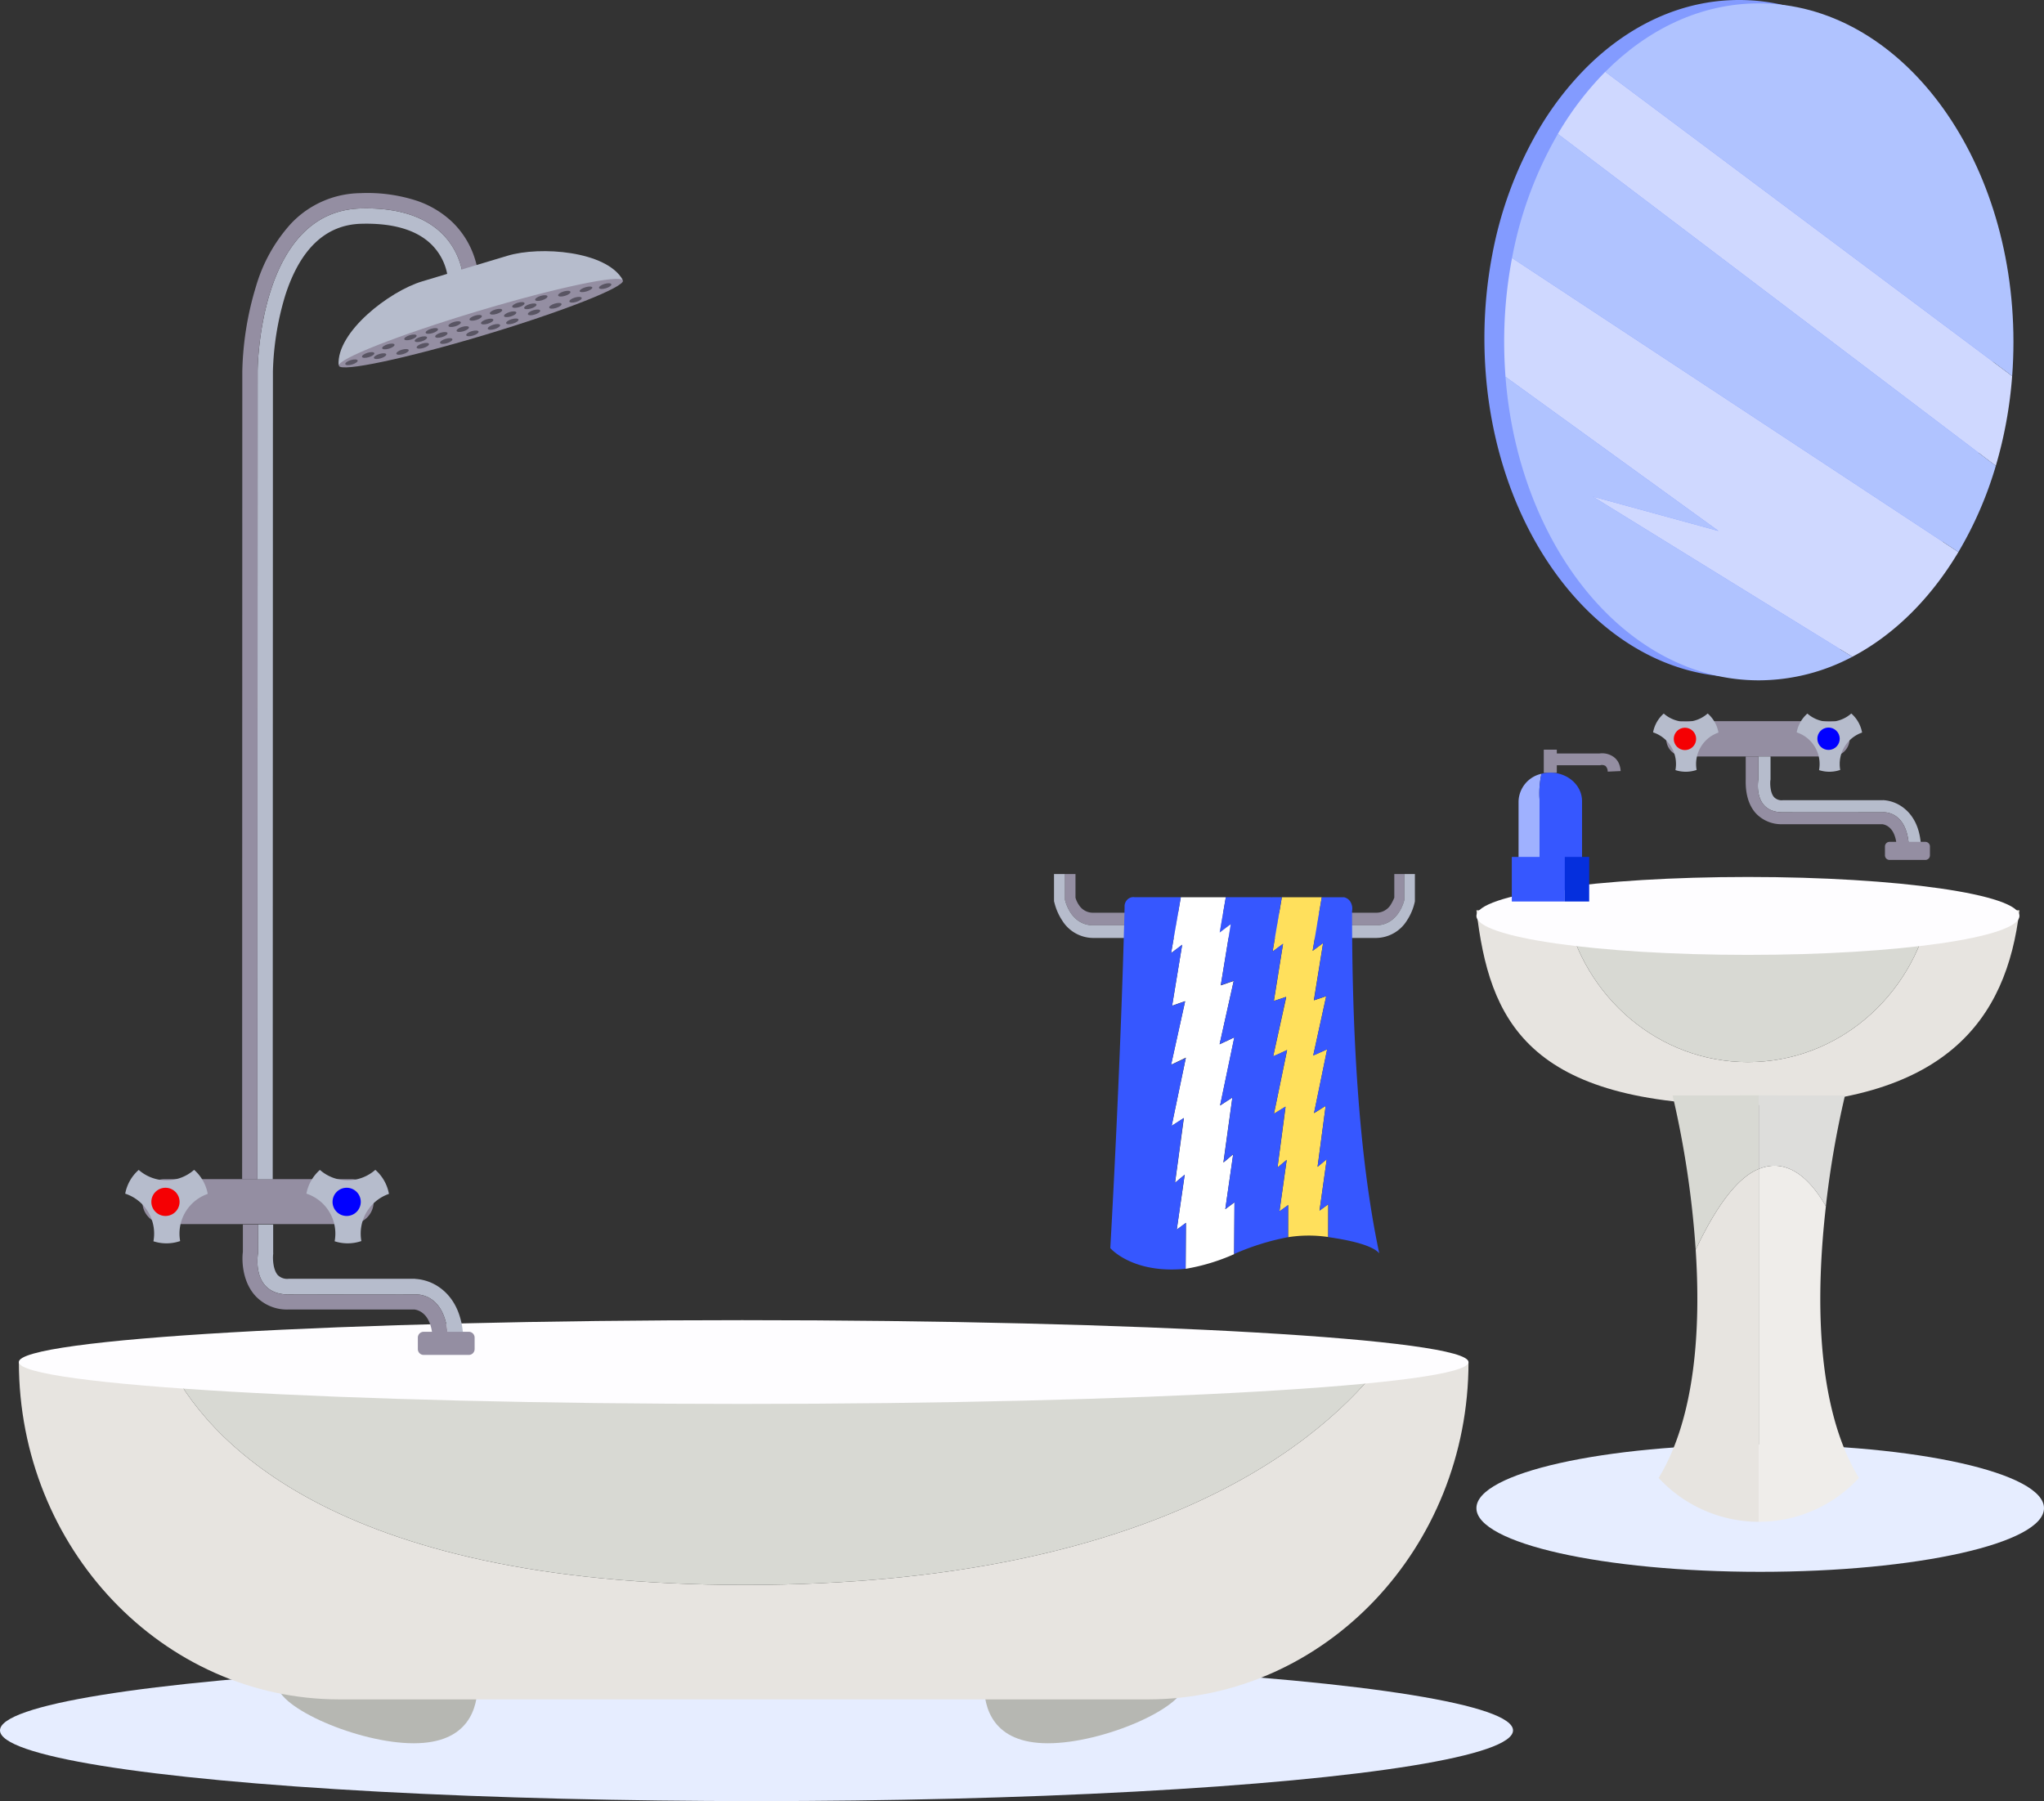 <svg xmlns="http://www.w3.org/2000/svg" width="480" height="423" viewBox="0 0 480 423">
  <rect x="0" y="0" width="480" height="423" fill="#333333" stroke="none"/>
  <g id="bathroom" transform="translate(-248.11 -479.08)">
    <ellipse id="Ellipse_65" data-name="Ellipse 65" cx="177.656" cy="16.611" rx="177.656" ry="16.611" transform="translate(248.11 868.858)" fill="#e6edff"/>
    <ellipse id="Ellipse_66" data-name="Ellipse 66" cx="66.644" cy="14.954" rx="66.644" ry="14.954" transform="translate(594.822 818.324)" fill="#e6edff"/>
    <g id="Group_617" data-name="Group 617" transform="translate(252.529 789.126)">
      <path id="Path_655" data-name="Path 655" d="M1479.67,2548.027c0,5.472,2.011,13.842,15,13.842s32.046-8.372,32.046-13.842-10.532-9.907-23.524-9.907S1479.67,2542.556,1479.67,2548.027Z" transform="translate(-1253.006 -2462.498)" fill="#b6b7b2"/>
      <path id="Path_656" data-name="Path 656" d="M642.179,2548.027c0,5.472-2.011,13.842-15,13.842s-32.046-8.372-32.046-13.842,10.532-9.907,23.524-9.907S642.179,2542.556,642.179,2548.027Z" transform="translate(-534.436 -2462.498)" fill="#b6b7b2"/>
      <g id="Group_616" data-name="Group 616" transform="translate(0.015 9.856)">
        <path id="Path_657" data-name="Path 657" d="M306.841,2187.62c8.322,17.088,37.369,52.327,135.447,52.327S579.019,2204.706,592,2187.62H612.16c0,43.657-33.725,79.213-75.329,79.213H347.069c-41.6,0-75.329-35.557-75.329-79.213Z" transform="translate(-271.74 -2187.62)" fill="#e7e4e0"/>
        <path id="Path_658" data-name="Path 658" d="M594.257,2239.947c-98.078,0-127.126-35.241-135.447-52.327h285.16C730.988,2204.708,692.335,2239.947,594.257,2239.947Z" transform="translate(-423.709 -2187.62)" fill="#d8d9d3"/>
      </g>
      <path id="Path_659" data-name="Path 659" d="M271.66,2144.926c0,5.432,76.054,9.834,169.872,9.834s170.565-4.383,170.565-9.813-76.748-9.856-170.565-9.856S271.66,2139.494,271.66,2144.926Z" transform="translate(-271.66 -2135.09)" fill="#fefdff"/>
    </g>
    <g id="Group_624" data-name="Group 624" transform="translate(277.514 524.425)">
      <path id="Path_660" data-name="Path 660" d="M480.594,1960.234a5.284,5.284,0,0,0-5.284-5.284H431.554a5.284,5.284,0,0,0-5.284,5.284v0a5.284,5.284,0,0,0,5.284,5.284H475.31a5.284,5.284,0,0,0,5.284-5.284Z" transform="translate(-422.245 -1723.372)" fill="#948ea2"/>
      <g id="Group_618" data-name="Group 618" transform="translate(0 229.398)">
        <path id="Path_661" data-name="Path 661" d="M404.82,1948.923a9.833,9.833,0,0,1,3.169-5.575A9.854,9.854,0,0,0,421,1943.33a9.843,9.843,0,0,1,3.2,5.65,9.863,9.863,0,0,0-6.477,11.076,9.892,9.892,0,0,1-6.276.054,9.869,9.869,0,0,0-6.631-11.187Z" transform="translate(-404.82 -1943.33)" fill="#b6bccc"/>
      </g>
      <circle id="Ellipse_67" data-name="Ellipse 67" cx="3.314" cy="3.314" r="3.314" transform="translate(6.138 233.606)" fill="#f50003"/>
      <g id="Group_619" data-name="Group 619" transform="translate(42.552 229.398)">
        <path id="Path_662" data-name="Path 662" d="M631.6,1948.923a9.834,9.834,0,0,1,3.169-5.575,9.854,9.854,0,0,0,13.014-.019,9.843,9.843,0,0,1,3.2,5.65,9.863,9.863,0,0,0-6.477,11.076,9.892,9.892,0,0,1-6.276.054,9.869,9.869,0,0,0-6.631-11.187Z" transform="translate(-631.6 -1943.33)" fill="#b6bccc"/>
      </g>
      <circle id="Ellipse_68" data-name="Ellipse 68" cx="3.314" cy="3.314" r="3.314" transform="translate(48.689 233.606)" fill="#0100ff"/>
      <g id="Group_620" data-name="Group 620" transform="translate(27.536 242.245)">
        <path id="Path_663" data-name="Path 663" d="M607.3,2028.226s-21.221.034-29.633,0c-9.038-.036-7.205-9.776-7.205-9.776l.011-6.65H574v6.612l.015.193-.024.225c-.09.865-.073,3.539,1.107,4.852a3.128,3.128,0,0,0,2.571.856H607.3l.077.028a10.984,10.984,0,0,1,5.955,2.2c2.437,1.809,5.344,5.5,5.346,12.789l-3.576.006C615,2027.406,607.3,2028.226,607.3,2028.226Z" transform="translate(-566.792 -2011.8)" fill="#b6bccc"/>
        <path id="Path_664" data-name="Path 664" d="M551.67,2018.232V2011.8h3.584l-.011,6.65s-1.833,9.757,7.205,9.794c8.41.034,29.633-.009,29.633-.009s7.7-.82,7.8,11.343h-3.61c0-3.244-.771-5.625-2.227-6.86a3.967,3.967,0,0,0-2.085-.964H562.447a10.124,10.124,0,0,1-7.926-3.295C551.277,2024.8,551.471,2019.546,551.67,2018.232Z" transform="translate(-551.575 -2011.8)" fill="#948ea2"/>
      </g>
      <path id="Path_665" data-name="Path 665" d="M784.385,2147.4a1.366,1.366,0,0,0-1.366-1.366h-10.6a1.366,1.366,0,0,0-1.366,1.366v2.7a1.366,1.366,0,0,0,1.366,1.366h10.6a1.366,1.366,0,0,0,1.366-1.366Z" transform="translate(-702.333 -1878.599)" fill="#948ea2"/>
      <g id="Group_621" data-name="Group 621" transform="translate(27.458)">
        <path id="Path_666" data-name="Path 666" d="M594.575,739.934c22.88-.619,24.042,15.307,24.1,16.99l-3.591-.009a13.324,13.324,0,0,0-3.935-8.55c-3.494-3.411-9.036-5.038-16.478-4.837-8.29.225-14.279,5.852-17.8,16.728a67.1,67.1,0,0,0-2.925,17.923L573.9,967.93H570.31l.045-189.762S570.421,740.587,594.575,739.934Z" transform="translate(-566.717 -736.32)" fill="#b6bccc"/>
        <path id="Path_667" data-name="Path 667" d="M551.2,762.59a73.431,73.431,0,0,1,3.224-19.962,37.637,37.637,0,0,1,8-14.48,22.753,22.753,0,0,1,16.495-7.38,37.378,37.378,0,0,1,13.2,1.764,22.589,22.589,0,0,1,8.49,5.115,20.5,20.5,0,0,1,5.342,8.986,18.291,18.291,0,0,1,.762,4.728l-3.6-.009c-.058-1.683-1.221-17.609-24.1-16.99-24.154.653-24.22,38.234-24.22,38.234l-.045,189.762H551.16Z" transform="translate(-551.16 -720.75)" fill="#948ea2"/>
      </g>
      <g id="Group_623" data-name="Group 623" transform="translate(49.347 13.636)">
        <g id="Group_622" data-name="Group 622" transform="translate(0.754)">
          <path id="Path_668" data-name="Path 668" d="M691.477,800.524l20.039-6.017c7.738-2.323,23.178-1.105,27.031,5.618l-66.7,20.026C671.359,812.418,683.737,802.847,691.477,800.524Z" transform="translate(-671.835 -793.425)" fill="#b6bccc"/>
        </g>
        <ellipse id="Ellipse_69" data-name="Ellipse 69" cx="34.821" cy="2.906" rx="34.821" ry="2.906" transform="translate(0 24.143) rotate(-16.714)" fill="#948ea2"/>
        <path id="Path_669" data-name="Path 669" d="M997.775,834.711c.086.285.8.321,1.6.081s1.379-.666,1.293-.949-.8-.321-1.6-.081S997.69,834.427,997.775,834.711Z" transform="translate(-935.857 -826.064)" fill="#595563"/>
        <ellipse id="Ellipse_70" data-name="Ellipse 70" cx="1.512" cy="0.539" rx="1.512" ry="0.539" transform="translate(52.163 9.907) rotate(-16.714)" fill="#595563"/>
        <path id="Path_670" data-name="Path 670" d="M917.855,849.7c.086.285.8.321,1.6.081s1.379-.666,1.293-.949-.8-.321-1.6-.081S917.77,849.415,917.855,849.7Z" transform="translate(-870.932 -838.241)" fill="#595563"/>
        <path id="Path_671" data-name="Path 671" d="M889.143,858.321c.086.285.8.321,1.6.081s1.379-.666,1.293-.949-.8-.321-1.6-.081S889.057,858.035,889.143,858.321Z" transform="translate(-847.608 -845.244)" fill="#595563"/>
        <ellipse id="Ellipse_71" data-name="Ellipse 71" cx="1.512" cy="0.539" rx="1.512" ry="0.539" transform="translate(36.127 14.145) rotate(-16.714)" fill="#595563"/>
        <ellipse id="Ellipse_72" data-name="Ellipse 72" cx="1.512" cy="0.539" rx="1.512" ry="0.539" transform="translate(31.351 15.578) rotate(-16.714)" fill="#595563"/>
        <ellipse id="Ellipse_73" data-name="Ellipse 73" cx="1.512" cy="0.539" rx="1.512" ry="0.539" transform="translate(26.412 17.061) rotate(-16.714)" fill="#595563"/>
        <path id="Path_672" data-name="Path 672" d="M780.815,890.841c.086.285.8.321,1.6.081s1.379-.666,1.293-.949-.8-.321-1.6-.081S780.73,890.557,780.815,890.841Z" transform="translate(-759.606 -871.662)" fill="#595563"/>
        <path id="Path_673" data-name="Path 673" d="M754.063,898.881c.086.285.8.321,1.6.081s1.379-.666,1.293-.949-.8-.321-1.6-.081S753.977,898.6,754.063,898.881Z" transform="translate(-737.874 -878.193)" fill="#595563"/>
        <path id="Path_674" data-name="Path 674" d="M726.413,910.261c.086.285.8.321,1.6.081s1.379-.666,1.293-.949-.8-.321-1.6-.081S726.327,909.975,726.413,910.261Z" transform="translate(-715.412 -887.438)" fill="#595563"/>
        <path id="Path_675" data-name="Path 675" d="M701.163,920.931c.086.285.8.321,1.6.081s1.379-.666,1.293-.949-.8-.321-1.6-.081S701.077,920.645,701.163,920.931Z" transform="translate(-694.899 -896.106)" fill="#595563"/>
        <ellipse id="Ellipse_74" data-name="Ellipse 74" cx="1.512" cy="0.539" rx="1.512" ry="0.539" transform="translate(2.184 26.027) rotate(-16.714)" fill="#595563"/>
        <path id="Path_676" data-name="Path 676" d="M716.063,922.381c.086.285.8.321,1.6.081s1.379-.666,1.293-.949-.8-.321-1.6-.081S715.977,922.1,716.063,922.381Z" transform="translate(-707.004 -897.284)" fill="#595563"/>
        <ellipse id="Ellipse_75" data-name="Ellipse 75" cx="1.512" cy="0.539" rx="1.512" ry="0.539" transform="translate(14.177 23.583) rotate(-16.714)" fill="#595563"/>
        <path id="Path_677" data-name="Path 677" d="M769.553,909.4c.086.285.8.321,1.6.081s1.379-.666,1.293-.949-.8-.321-1.6-.081S769.467,909.117,769.553,909.4Z" transform="translate(-750.457 -886.739)" fill="#595563"/>
        <path id="Path_678" data-name="Path 678" d="M798.833,903.461c.086.285.8.321,1.6.081s1.379-.666,1.293-.949-.8-.321-1.6-.081S798.747,903.175,798.833,903.461Z" transform="translate(-774.243 -881.914)" fill="#595563"/>
        <ellipse id="Ellipse_76" data-name="Ellipse 76" cx="1.512" cy="0.539" rx="1.512" ry="0.539" transform="translate(30.58 19.236) rotate(-16.714)" fill="#595563"/>
        <ellipse id="Ellipse_77" data-name="Ellipse 77" cx="1.512" cy="0.539" rx="1.512" ry="0.539" transform="translate(35.641 17.716) rotate(-16.714)" fill="#595563"/>
        <path id="Path_679" data-name="Path 679" d="M881.555,878.851c.086.285.8.321,1.6.081s1.379-.666,1.293-.949-.8-.321-1.6-.081S881.47,878.567,881.555,878.851Z" transform="translate(-841.444 -861.921)" fill="#595563"/>
        <path id="Path_680" data-name="Path 680" d="M908.765,867.6c.086.285.8.321,1.6.081s1.379-.666,1.293-.949-.8-.321-1.6-.081S908.68,867.317,908.765,867.6Z" transform="translate(-863.548 -852.782)" fill="#595563"/>
        <path id="Path_681" data-name="Path 681" d="M935.455,859.351c.086.285.8.321,1.6.081s1.379-.666,1.293-.949-.8-.321-1.6-.081S935.37,859.067,935.455,859.351Z" transform="translate(-885.23 -846.08)" fill="#595563"/>
        <path id="Path_682" data-name="Path 682" d="M960.693,851.773c.086.285.8.321,1.6.081s1.379-.666,1.293-.949-.8-.321-1.6-.081S960.607,851.49,960.693,851.773Z" transform="translate(-905.733 -839.925)" fill="#595563"/>
        <path id="Path_683" data-name="Path 683" d="M904.113,859.991c.086.285.8.321,1.6.081s1.379-.666,1.293-.949-.8-.321-1.6-.081S904.027,859.705,904.113,859.991Z" transform="translate(-859.769 -846.6)" fill="#595563"/>
        <path id="Path_684" data-name="Path 684" d="M878.875,869.941c.086.285.8.321,1.6.081s1.379-.666,1.293-.949-.8-.321-1.6-.081S878.79,869.655,878.875,869.941Z" transform="translate(-839.267 -854.683)" fill="#595563"/>
        <path id="Path_685" data-name="Path 685" d="M850.075,879.063c.086.285.8.321,1.6.081s1.379-.666,1.293-.949-.8-.321-1.6-.081S849.99,878.778,850.075,879.063Z" transform="translate(-815.87 -862.095)" fill="#595563"/>
        <ellipse id="Ellipse_78" data-name="Ellipse 78" cx="1.512" cy="0.539" rx="1.512" ry="0.539" transform="translate(28.319 18.224) rotate(-16.714)" fill="#595563"/>
        <path id="Path_686" data-name="Path 686" d="M792.735,895.8c.086.285.8.321,1.6.081s1.379-.666,1.293-.949-.8-.321-1.6-.081S792.65,895.515,792.735,895.8Z" transform="translate(-769.289 -875.691)" fill="#595563"/>
        <ellipse id="Ellipse_79" data-name="Ellipse 79" cx="1.512" cy="0.539" rx="1.512" ry="0.539" transform="translate(18.485 20.599) rotate(-16.714)" fill="#595563"/>
        <path id="Path_687" data-name="Path 687" d="M973.578,838.837c.081.268.809.285,1.625.039s1.415-.661,1.336-.929-.809-.285-1.625-.039S973.5,838.569,973.578,838.837Z" transform="translate(-916.201 -829.42)" fill="#595563"/>
      </g>
    </g>
    <g id="Group_627" data-name="Group 627" transform="translate(594.822 685.042)">
      <g id="Group_625" data-name="Group 625" transform="translate(0.002 7.828)">
        <path id="Path_688" data-name="Path 688" d="M2118.909,1621.22c4.259,20.347,21.8,35.652,42.794,35.652s38.532-15.305,42.793-35.652h20.974c-3.019,25.68-17.365,45.768-63.76,45.768-52.08,0-60.741-20.086-63.76-45.768Z" transform="translate(-2097.95 -1621.22)" fill="#e7e4e0"/>
        <path id="Path_689" data-name="Path 689" d="M2252.444,1656.872c-20.992,0-38.532-15.305-42.794-35.652h85.585C2290.976,1641.567,2273.434,1656.872,2252.444,1656.872Z" transform="translate(-2188.691 -1621.22)" fill="#d8d9d3"/>
      </g>
      <ellipse id="Ellipse_80" data-name="Ellipse 80" cx="63.76" cy="9.149" rx="63.76" ry="9.149" fill="#fefdff"/>
      <g id="Group_626" data-name="Group 626" transform="translate(42.797 51.297)">
        <path id="Path_690" data-name="Path 690" d="M2334.725,1963.942c4.31-9.153,9.38-16.8,14.812-18.972v82.87a32.1,32.1,0,0,1-23.507-10.3C2334.759,2003.2,2335.915,1982.091,2334.725,1963.942Z" transform="translate(-2326.03 -1927.693)" fill="#e7e4e0"/>
        <path id="Path_691" data-name="Path 691" d="M2348.909,1889.139a226.248,226.248,0,0,0-5.419-36.241l20.231-.008v17.277C2358.289,1872.336,2353.221,1879.986,2348.909,1889.139Z" transform="translate(-2340.214 -1852.89)" fill="#d8d9d3"/>
        <path id="Path_692" data-name="Path 692" d="M2467.087,1950.475c-2.271,19.872-2.678,46.676,7.755,63.814a31.9,31.9,0,0,1-23.522,10.3v-82.87C2458.034,1939.046,2463.291,1943.919,2467.087,1950.475Z" transform="translate(-2427.812 -1924.447)" fill="#efedea"/>
        <path id="Path_693" data-name="Path 693" d="M2451.31,1870.167V1852.89l20.253.008a219.925,219.925,0,0,0-4.494,26.023C2463.274,1872.363,2458.025,1867.49,2451.31,1870.167Z" transform="translate(-2427.803 -1852.89)" fill="#dddddb"/>
      </g>
    </g>
    <g id="Group_631" data-name="Group 631" transform="translate(636.306 646.649)">
      <path id="Path_694" data-name="Path 694" d="M2378.563,1387.439a4.149,4.149,0,0,0-4.148-4.149h-34.767a4.149,4.149,0,0,0-4.149,4.149h0a4.149,4.149,0,0,0,4.149,4.149h34.767a4.149,4.149,0,0,0,4.148-4.149Z" transform="translate(-2332.409 -1381.491)" fill="#948ea2"/>
      <g id="Group_628" data-name="Group 628">
        <path id="Path_695" data-name="Path 695" d="M2319.03,1378.134a7.793,7.793,0,0,1,2.51-4.419,7.807,7.807,0,0,0,10.314-.015,7.79,7.79,0,0,1,2.537,4.477,7.813,7.813,0,0,0-5.257,7.384,7.937,7.937,0,0,0,.124,1.394,7.845,7.845,0,0,1-4.976.041,7.813,7.813,0,0,0-5.252-8.862Z" transform="translate(-2319.03 -1373.7)" fill="#b6bccc"/>
      </g>
      <circle id="Ellipse_81" data-name="Ellipse 81" cx="2.627" cy="2.627" r="2.627" transform="translate(3.77 5.965) rotate(-45)" fill="#f50003"/>
      <g id="Group_629" data-name="Group 629" transform="translate(33.725)">
        <path id="Path_696" data-name="Path 696" d="M2498.77,1378.134a7.8,7.8,0,0,1,2.51-4.419,7.807,7.807,0,0,0,10.314-.015,7.79,7.79,0,0,1,2.537,4.477,7.813,7.813,0,0,0-5.258,7.384,7.937,7.937,0,0,0,.124,1.394,7.845,7.845,0,0,1-4.976.041,7.81,7.81,0,0,0-5.252-8.862Z" transform="translate(-2498.77 -1373.7)" fill="#b6bccc"/>
      </g>
      <circle id="Ellipse_82" data-name="Ellipse 82" cx="2.627" cy="2.627" r="2.627" transform="translate(38.046 3.975) rotate(-13.286)" fill="#0100ff"/>
      <g id="Group_630" data-name="Group 630" transform="translate(21.752 10.097)">
        <path id="Path_697" data-name="Path 697" d="M2479.515,1440.616s-16.819.026-23.486,0c-7.164-.028-5.711-7.792-5.711-7.792l.01-5.314h2.844v5.331l-.013.152-.032.178c-.071.685-.064,2.846.87,3.888a2.446,2.446,0,0,0,2.03.72h23.486l.06-.021a8.615,8.615,0,0,1,4.721,1.726c1.933,1.434,4.235,4.349,4.237,10.127l-2.835,0C2485.62,1439.973,2479.515,1440.616,2479.515,1440.616Z" transform="translate(-2447.337 -1427.51)" fill="#b6bccc"/>
        <path id="Path_698" data-name="Path 698" d="M2434.964,1432.7v-5.186h2.983l-.01,5.314s-1.452,7.757,5.711,7.785c6.667.026,23.487,0,23.487,0s6.105-.646,6.182,9l-2.861,0c0-2.571-.612-4.458-1.766-5.436a3.138,3.138,0,0,0-1.653-.764h-23.39a8.193,8.193,0,0,1-6.351-2.612C2434.724,1437.9,2434.964,1433.738,2434.964,1432.7Z" transform="translate(-2434.958 -1427.51)" fill="#948ea2"/>
      </g>
      <path id="Path_699" data-name="Path 699" d="M2619.8,1535.443a1.082,1.082,0,0,0-1.083-1.083h-8.4a1.082,1.082,0,0,0-1.083,1.083v2.083a1.082,1.082,0,0,0,1.083,1.083h8.4a1.082,1.082,0,0,0,1.083-1.083v-2.083Z" transform="translate(-2554.779 -1504.215)" fill="#948ea2"/>
    </g>
    <path id="Path_700" data-name="Path 700" d="M2109.772,538.877a91.821,91.821,0,0,1,10.761-29.136,73.1,73.1,0,0,1,11.129-14.587c10.025-10.089,22.514-16.075,36.056-16.075,33.025,0,59.8,35.592,59.8,79.5q0,4.067-.3,8.031a101.015,101.015,0,0,1-3.837,21.086,88.71,88.71,0,0,1-8.787,20.25c-6.479,10.858-15.048,19.413-24.9,24.589a46.957,46.957,0,0,1-21.974,5.539c-30.941,0-56.393-31.243-59.482-71.292q-.312-4.044-.315-8.2A104.785,104.785,0,0,1,2109.772,538.877Z" transform="translate(-1511.225)" fill="#839bff"/>
    <g id="Group_632" data-name="Group 632" transform="translate(601.339 479.872)">
      <path id="Path_701" data-name="Path 701" d="M2211.009,568.97l95.551,71.453a101.015,101.015,0,0,1-3.837,21.086L2199.88,583.555A73.162,73.162,0,0,1,2211.009,568.97Z" transform="translate(-2187.269 -552.895)" fill="#cfd8ff"/>
      <path id="Path_702" data-name="Path 702" d="M2295.256,483.3c33.026,0,59.8,35.592,59.8,79.5q0,4.067-.3,8.031L2259.2,499.375C2269.223,489.286,2281.712,483.3,2295.256,483.3Z" transform="translate(-2235.459 -483.3)" fill="#b0c3ff"/>
      <path id="Path_703" data-name="Path 703" d="M2183,866.1l-50.014-36.21q-.312-4.044-.315-8.2a104.771,104.771,0,0,1,1.85-19.7l104.816,69.066c-6.479,10.858-15.048,19.413-24.9,24.589l-60.951-37.622Z" transform="translate(-2132.67 -742.193)" fill="#cfd8ff"/>
      <path id="Path_704" data-name="Path 704" d="M2184.355,986.9l-29.511-8.081,60.951,37.622a46.958,46.958,0,0,1-21.974,5.539c-30.941,0-56.393-31.243-59.482-71.291Z" transform="translate(-2134.027 -862.992)" fill="#b0c3ff"/>
      <path id="Path_705" data-name="Path 705" d="M2153.3,646.7l102.844,77.953a88.708,88.708,0,0,1-8.787,20.25L2142.54,675.836A91.884,91.884,0,0,1,2153.3,646.7Z" transform="translate(-2140.688 -616.041)" fill="#b0c3ff"/>
    </g>
    <g id="Group_633" data-name="Group 633" transform="translate(495.629 684.352)">
      <path id="Path_706" data-name="Path 706" d="M1655.211,1586.95h-66.282c-5.483,0-6.689-6.025-6.689-6.025V1574.9h2.469v5.552a5.761,5.761,0,0,0,.841,1.771,3.878,3.878,0,0,0,3.379,1.764h66.284a4,4,0,0,0,3.452-1.764,11.072,11.072,0,0,0,.912-1.771V1574.9h2.37v6.025S1660.692,1586.95,1655.211,1586.95Z" transform="translate(-1579.668 -1574.9)" fill="#948ea2"/>
      <path id="Path_707" data-name="Path 707" d="M1571.1,1574.9v6.025s1.206,6.025,6.689,6.025h66.282c5.483,0,6.736-6.025,6.736-6.025V1574.9h2.469v6.393l-.075.357a12.894,12.894,0,0,1-1.781,4.139,8.629,8.629,0,0,1-7.35,4.126h-66.283a8.626,8.626,0,0,1-7.35-4.126,13.373,13.373,0,0,1-1.807-4.139l-.1-.357V1574.9Z" transform="translate(-1568.53 -1574.9)" fill="#b6bccc"/>
    </g>
    <g id="Group_634" data-name="Group 634" transform="translate(508.85 689.779)">
      <path id="Path_708" data-name="Path 708" d="M1845.1,1653.548l-2.723,1.683h0l0,0,.563-2.711,2.518-12.2h-.008v-.047l0,0,.008-.026-3.274,1.552,3.068-13.923h0l-.028-.034.006-.045-.024-.024v-.006l-2.843.955,2.158-13.427,0,0v0l-.011.009v0l.009-.006h0l0-.006,0,.011-2.456,1.82,2.175-12.752h9.363l-2.141,12.579,0,0v.006l2.456-1.824-2.171,13.423-.013,0,.011.007.026-.009,0,.022h0l2.867-.955-2.3,10.543-.747,3.415,0,0v-.079h-.011l.008.043,0,.011.009-.037,0-.017h0l.745-.3,2.5-1.079,0,.009-2.445,1.083,2.475-1.133-2.471,12.04-.61,2.966h0l2.732-1.715-.073.539-1.833,13.761h0l2.161-1.8-1.7,12.095,2.043-1.486-.013,7.687-.3-.043a30.8,30.8,0,0,0-9.1.084l.013-7.55-2.043,1.486,1.7-12.1h0l-2.158,1.8,1.831-13.8Z" transform="translate(-1803.949 -1604.344)" fill="#ffe05c"/>
      <path id="Path_709" data-name="Path 709" d="M1895.219,1653.419l-2.723,1.683h0l0,0,.563-2.721,2.518-12.213h.073v-.017l-.043-.007-.013-.028-3.286,1.509,3.062-13.964h0l-.028.009.023-.023-.008-.013h0l-2.859.959,2.151-13.425-.006,0,.019,0,.007.01v0l-.011-.006-.013,0-.01-.006,0,.011-2.456,1.82,2.143-12.573h5.263a2.385,2.385,0,0,1,1.364.906,3.1,3.1,0,0,1,.482,2.349c0,27.312,1.4,56.844,6.387,80.356-.931-1.107-3.772-2.64-11.982-3.8l.024-7.687v-.019h-.011l-2.049,1.507,1.7-12.076h0l-2.158,1.784,1.831-13.8Z" transform="translate(-1844.665 -1604.392)" fill="#3657ff"/>
      <path id="Path_710" data-name="Path 710" d="M1718.542,1680.848l-2.154,1.6,1.865-12.909-2.271,1.91,2.077-15.221-2.884,1.869,3.336-15.956,0,0,0,0,.008-.032-.017-.036,0-.056h-.028v.064l-3.428,1.642,3.2-14.429.109-.469,0,0-.022.009-.015-.019-.039-.011h0l-2.985,1.051,2.362-14.324,0,0,0,0-.009.008,0,0,.008-.006,0,0,0,0,0,.008-2.6,1.965,2.28-13.114H1727.9l-1.415,8.284v0h0l-.008,0-.007.006,1.477-1.122,1.124-.852-2.357,14.348h0l.03-.011-.009.024,3.008-1.019h0l-.034.013-2.972,1.008.015.007,2.961-1.013.039-.039-3.3,14.838h0l0,.024.015.015.017.013h0l.542-.255,2.873-1.323h-.006l-2.88,1.323-.541.248,3.434-1.617-.385,1.841-2.961,14.165,0-.013h0v.019l1.786-1.163,1.085-.694-2.1,15.213,0,0,.043-.034-.006.052h0l2.257-1.916-1.848,12.874.009-.007,0,.011,2.152-1.6-.081,12.166a47.3,47.3,0,0,1-11.378,3.443v0h-.006Z" transform="translate(-1700.779 -1604.36)" fill="#fff"/>
      <path id="Path_711" data-name="Path 711" d="M1777.167,1677.61l1.859-12.885-.021.019,0-.026-2.255,1.927,2.077-15.151h-.008v-.049l-.019,0,0-.019-1.083.7-1.781,1.143,3.092-14.825.246-1.18h.034v-.006l-3.473,1.636.2-.94,3.119-13.932.028,0,0,.009h0l-.024-.024-.006.021-.032.007.011-.053h0l-3.019,1.045,2.34-14.335-.009,0,0-.006,0,0v0l0,0v0l-2.6,1.968,1.439-8.278h10.746l-.013.049-.006,0h0l.023.008.007.039h0l0-.023.075-.077h2.317l-2.171,12.757,0,0v.005l2.456-1.824-2.171,13.423-.013,0,.011.008.026-.009,0,.023h0l2.867-.955-2.3,10.543-.737,3.415.006,0v-.058h-.028l.007.034,0,.007.009-.03,0-.009h0l.745-.308,2.5-1.083,0,.006-2.445,1.081,2.475-1.133-2.473,12.022-.63,2.948h-.058v.036l2.773-1.715-.052.55-1.82,13.772h0l2.164-1.809-1.7,12.091,2.043-1.49-.013,7.549a57.837,57.837,0,0,0-12.675,3.959l.09-12.172,0,0v-.006Z" transform="translate(-1750.162 -1604.36)" fill="#3657ff"/>
      <path id="Path_712" data-name="Path 712" d="M1655.543,1604.291l-2.278,13.117,0,0,0,.006,2.6-1.968-2.362,14.322-.011,0,.009.008.021-.008,0,.019h0l3.026-1.049-3.252,14.808-.039.249h0l.017-.084-.03-.022-.013-.03h0l.122-.045,3.34-1.51-3.323,16.012h0l-.017-.058-.026-.051h0l2.9-1.871-2.06,15.215h0l2.28-1.908-1.859,12.909,2.156-1.6-.081,10.78c-.556.069-1.118.122-1.685.15-11.3.561-15.992-4.984-15.992-4.984s2.409-41.647,3.359-80.153a2.134,2.134,0,0,1,.557-1.595,1.989,1.989,0,0,1,1.8-.666h10.838Z" transform="translate(-1638.99 -1604.272)" fill="#3657ff"/>
    </g>
    <g id="Group_637" data-name="Group 637" transform="translate(603.133 655.148)">
      <path id="Path_713" data-name="Path 713" d="M2199.344,1422.109a3.764,3.764,0,0,0-1.171-1.351,4.654,4.654,0,0,0-3.267-.788h-10.044v-.889H2181.8v5.432h3.063v-1.779h10.146l.108-.017.143-.039a1.658,1.658,0,0,1,1.03.219,1.813,1.813,0,0,1,.523,1.34l3.038-.137A4.976,4.976,0,0,0,2199.344,1422.109Z" transform="translate(-2174.293 -1419.08)" fill="#948ea2"/>
      <g id="Group_635" data-name="Group 635" transform="translate(1.582 5.389)">
        <path id="Path_714" data-name="Path 714" d="M2155.6,1449.23a6.857,6.857,0,0,0-5.378,6.434V1470.6a6.812,6.812,0,0,0,4.938,6.3v-21.563A21.518,21.518,0,0,1,2155.6,1449.23Z" transform="translate(-2150.22 -1448.962)" fill="#9fb1ff"/>
        <path id="Path_715" data-name="Path 715" d="M2178.827,1447.8a8.172,8.172,0,0,0-2.085.268,21.663,21.663,0,0,0-.439,6.106v21.563a8.081,8.081,0,0,0,2.529.4c4.123,0,7.447-3,7.447-6.7V1454.5C2186.28,1450.8,2182.948,1447.8,2178.827,1447.8Z" transform="translate(-2171.367 -1447.8)" fill="#3657ff"/>
      </g>
      <g id="Group_636" data-name="Group 636" transform="translate(0 25.186)">
        <rect id="Rectangle_481" data-name="Rectangle 481" width="12.446" height="10.47" fill="#3657ff"/>
        <rect id="Rectangle_482" data-name="Rectangle 482" width="5.728" height="10.47" transform="translate(12.444)" fill="#052fdd"/>
      </g>
    </g>
  </g>
</svg>
